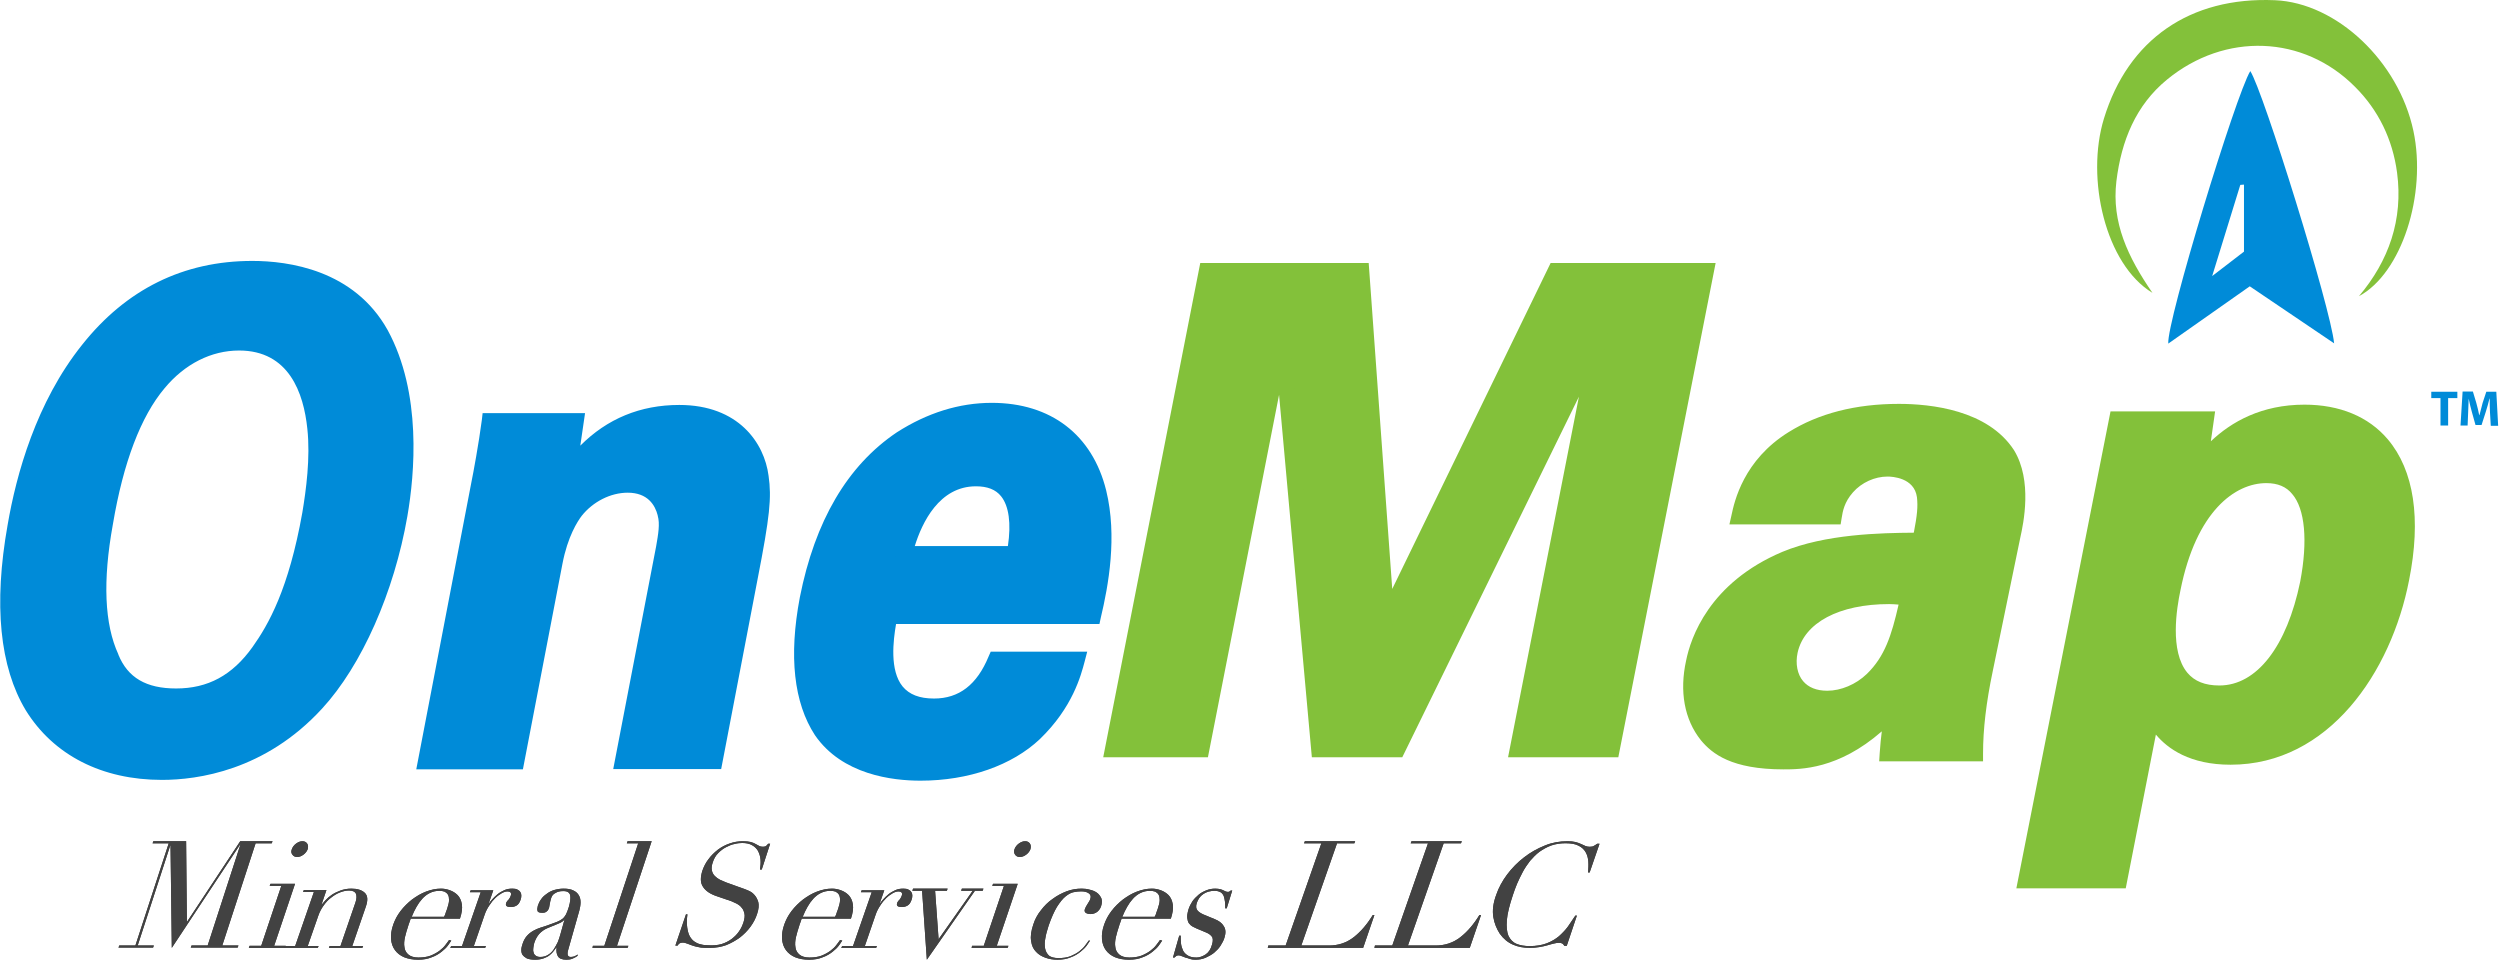 <?xml version="1.0" encoding="UTF-8"?>
<svg width="211px" height="81px" viewBox="0 0 211 81" version="1.1" xmlns="http://www.w3.org/2000/svg" xmlns:xlink="http://www.w3.org/1999/xlink">
    <!-- Generator: Sketch 51.3 (57544) - http://www.bohemiancoding.com/sketch -->
    <title>contact-logo</title>
    <desc>Created with Sketch.</desc>
    <defs></defs>
    <g id="Page-1" stroke="none" stroke-width="1" fill="none" fill-rule="evenodd">
        <g id="Login" transform="translate(-418, -112)" fill-rule="nonzero">
            <g id="contact-logo" transform="translate(418, 112)">
                <polygon id="Shape" fill="#424242" points="10.065 79.8 11.428 79.8 14.24 71.177 12.877 71.177 12.942 71 15.71 71 15.775 77.783 15.797 77.783 20.275 71 23 71 22.935 71.177 21.572 71.177 18.76 79.8 20.123 79.8 20.058 79.978 16.1 79.978 16.165 79.8 17.527 79.8 20.296 71.266 20.275 71.266 14.499 80 14.391 71.355 14.369 71.355 11.622 79.8 12.985 79.8 12.92 79.978 10 79.978"></polygon>
                <polygon id="Shape" fill="#424242" points="10.065 79.8 11.428 79.8 14.24 71.177 12.877 71.177 12.942 71 15.71 71 15.775 77.783 15.797 77.783 20.275 71 23 71 22.935 71.177 21.572 71.177 18.76 79.8 20.123 79.8 20.058 79.978 16.1 79.978 16.165 79.8 17.527 79.8 20.296 71.266 20.275 71.266 14.499 80 14.391 71.355 14.369 71.355 11.622 79.8 12.985 79.8 12.92 79.978 10 79.978"></polygon>
                <path d="M21.067,79.823 L22.048,79.823 L23.742,74.768 L22.761,74.768 L22.828,74.591 L24.901,74.591 L23.14,79.823 L24.121,79.823 L24.054,80 L21,80 L21.067,79.823 Z M24.633,71.665 C24.7,71.488 24.812,71.333 24.99,71.2 C25.168,71.067 25.347,71 25.525,71 C25.703,71 25.837,71.067 25.926,71.2 C26.015,71.333 26.015,71.488 25.971,71.665 C25.904,71.842 25.792,71.998 25.614,72.131 C25.436,72.264 25.257,72.33 25.079,72.33 C24.901,72.33 24.767,72.264 24.678,72.131 C24.566,71.998 24.566,71.842 24.633,71.665 Z" id="Shape" fill="#424242"></path>
                <path d="M21.067,79.823 L22.048,79.823 L23.742,74.768 L22.761,74.768 L22.828,74.591 L24.901,74.591 L23.14,79.823 L24.121,79.823 L24.054,80 L21,80 L21.067,79.823 Z M24.633,71.665 C24.7,71.488 24.812,71.333 24.99,71.2 C25.168,71.067 25.347,71 25.525,71 C25.703,71 25.837,71.067 25.926,71.2 C26.015,71.333 26.015,71.488 25.971,71.665 C25.904,71.842 25.792,71.998 25.614,72.131 C25.436,72.264 25.257,72.33 25.079,72.33 C24.901,72.33 24.767,72.264 24.678,72.131 C24.566,71.998 24.566,71.842 24.633,71.665 Z" id="Shape" fill="#424242"></path>
                <path d="M24,79.84 L24.914,79.84 L26.493,75.28 L25.579,75.28 L25.641,75.12 L27.552,75.12 L27.137,76.34 L27.157,76.34 C27.24,76.24 27.344,76.12 27.49,75.96 C27.635,75.8 27.801,75.66 28.009,75.52 C28.217,75.38 28.466,75.26 28.736,75.16 C29.006,75.06 29.318,75 29.65,75 C30.169,75 30.543,75.12 30.793,75.36 C31.042,75.6 31.063,75.98 30.876,76.52 L29.733,79.84 L30.647,79.84 L30.585,80 L27.76,80 L27.822,79.84 L28.736,79.84 L30.003,76.16 C30.107,75.86 30.107,75.62 30.045,75.44 C29.962,75.26 29.775,75.16 29.463,75.16 C29.214,75.16 28.944,75.22 28.695,75.32 C28.425,75.42 28.175,75.58 27.947,75.76 C27.697,75.94 27.49,76.18 27.303,76.44 C27.116,76.7 26.97,76.98 26.867,77.28 L25.973,79.84 L26.887,79.84 L26.825,80 L24,80 L24,79.84 Z" id="Shape" fill="#424242"></path>
                <path d="M24,79.84 L24.914,79.84 L26.493,75.28 L25.579,75.28 L25.641,75.12 L27.552,75.12 L27.137,76.34 L27.157,76.34 C27.24,76.24 27.344,76.12 27.49,75.96 C27.635,75.8 27.801,75.66 28.009,75.52 C28.217,75.38 28.466,75.26 28.736,75.16 C29.006,75.06 29.318,75 29.65,75 C30.169,75 30.543,75.12 30.793,75.36 C31.042,75.6 31.063,75.98 30.876,76.52 L29.733,79.84 L30.647,79.84 L30.585,80 L27.76,80 L27.822,79.84 L28.736,79.84 L30.003,76.16 C30.107,75.86 30.107,75.62 30.045,75.44 C29.962,75.26 29.775,75.16 29.463,75.16 C29.214,75.16 28.944,75.22 28.695,75.32 C28.425,75.42 28.175,75.58 27.947,75.76 C27.697,75.94 27.49,76.18 27.303,76.44 C27.116,76.7 26.97,76.98 26.867,77.28 L25.973,79.84 L26.887,79.84 L26.825,80 L24,80 L24,79.84 Z" id="Shape" fill="#424242"></path>
                <path d="M34.653,77.562 C34.629,77.654 34.582,77.746 34.559,77.838 C34.512,77.931 34.488,78.046 34.441,78.185 C34.347,78.462 34.253,78.785 34.182,79.085 C34.112,79.408 34.088,79.685 34.135,79.938 C34.159,80.192 34.276,80.4 34.465,80.562 C34.653,80.723 34.935,80.815 35.312,80.815 C35.688,80.815 36.041,80.769 36.347,80.654 C36.63,80.538 36.888,80.4 37.1,80.238 C37.312,80.077 37.477,79.915 37.594,79.754 C37.712,79.592 37.83,79.454 37.9,79.338 L38.089,79.385 C38.018,79.477 37.924,79.615 37.806,79.8 C37.665,79.985 37.477,80.169 37.265,80.331 C37.03,80.515 36.771,80.677 36.441,80.792 C36.112,80.931 35.735,81 35.288,81 C34.841,81 34.465,80.931 34.112,80.792 C33.782,80.654 33.523,80.446 33.335,80.192 C33.147,79.938 33.029,79.615 33.006,79.246 C32.982,78.877 33.029,78.485 33.194,78.023 C33.335,77.631 33.523,77.262 33.806,76.892 C34.088,76.523 34.418,76.2 34.771,75.923 C35.147,75.646 35.524,75.415 35.947,75.254 C36.371,75.092 36.794,75 37.218,75 C37.477,75 37.712,75.046 37.971,75.138 C38.23,75.231 38.441,75.369 38.63,75.554 C38.818,75.762 38.936,76.015 38.983,76.338 C39.03,76.662 38.983,77.054 38.818,77.538 L34.653,77.538 L34.653,77.562 Z M37.477,77.377 C37.547,77.262 37.594,77.146 37.618,77.031 C37.665,76.915 37.688,76.823 37.736,76.708 C37.83,76.408 37.9,76.177 37.9,75.969 C37.9,75.785 37.877,75.623 37.806,75.508 C37.736,75.392 37.641,75.323 37.524,75.254 C37.383,75.208 37.241,75.185 37.077,75.185 C36.771,75.185 36.512,75.254 36.277,75.369 C36.041,75.485 35.829,75.646 35.641,75.854 C35.453,76.062 35.288,76.292 35.147,76.546 C35.006,76.8 34.865,77.077 34.747,77.377 L37.477,77.377 Z" id="Shape" fill="#424242"></path>
                <path d="M34.653,77.562 C34.629,77.654 34.582,77.746 34.559,77.838 C34.512,77.931 34.488,78.046 34.441,78.185 C34.347,78.462 34.253,78.785 34.182,79.085 C34.112,79.408 34.088,79.685 34.135,79.938 C34.159,80.192 34.276,80.4 34.465,80.562 C34.653,80.723 34.935,80.815 35.312,80.815 C35.688,80.815 36.041,80.769 36.347,80.654 C36.63,80.538 36.888,80.4 37.1,80.238 C37.312,80.077 37.477,79.915 37.594,79.754 C37.712,79.592 37.83,79.454 37.9,79.338 L38.089,79.385 C38.018,79.477 37.924,79.615 37.806,79.8 C37.665,79.985 37.477,80.169 37.265,80.331 C37.03,80.515 36.771,80.677 36.441,80.792 C36.112,80.931 35.735,81 35.288,81 C34.841,81 34.465,80.931 34.112,80.792 C33.782,80.654 33.523,80.446 33.335,80.192 C33.147,79.938 33.029,79.615 33.006,79.246 C32.982,78.877 33.029,78.485 33.194,78.023 C33.335,77.631 33.523,77.262 33.806,76.892 C34.088,76.523 34.418,76.2 34.771,75.923 C35.147,75.646 35.524,75.415 35.947,75.254 C36.371,75.092 36.794,75 37.218,75 C37.477,75 37.712,75.046 37.971,75.138 C38.23,75.231 38.441,75.369 38.63,75.554 C38.818,75.762 38.936,76.015 38.983,76.338 C39.03,76.662 38.983,77.054 38.818,77.538 L34.653,77.538 L34.653,77.562 Z M37.477,77.377 C37.547,77.262 37.594,77.146 37.618,77.031 C37.665,76.915 37.688,76.823 37.736,76.708 C37.83,76.408 37.9,76.177 37.9,75.969 C37.9,75.785 37.877,75.623 37.806,75.508 C37.736,75.392 37.641,75.323 37.524,75.254 C37.383,75.208 37.241,75.185 37.077,75.185 C36.771,75.185 36.512,75.254 36.277,75.369 C36.041,75.485 35.829,75.646 35.641,75.854 C35.453,76.062 35.288,76.292 35.147,76.546 C35.006,76.8 34.865,77.077 34.747,77.377 L37.477,77.377 Z" id="Shape" fill="#424242"></path>
                <path d="M38.083,79.841 L38.997,79.841 L40.574,75.299 L39.661,75.299 L39.723,75.139 L41.633,75.139 L41.239,76.275 L41.26,76.275 C41.322,76.155 41.426,76.036 41.55,75.896 C41.675,75.757 41.82,75.618 41.986,75.478 C42.152,75.339 42.339,75.239 42.547,75.139 C42.754,75.04 42.983,75 43.232,75 C43.419,75 43.564,75.02 43.668,75.08 C43.772,75.139 43.875,75.199 43.917,75.299 C43.979,75.378 44,75.478 44,75.598 C44,75.717 43.979,75.817 43.938,75.936 C43.855,76.195 43.73,76.355 43.585,76.434 C43.439,76.514 43.294,76.554 43.128,76.554 C42.775,76.554 42.651,76.454 42.713,76.235 C42.734,76.175 42.754,76.116 42.796,76.076 C42.817,76.036 42.858,75.996 42.9,75.956 C42.941,75.916 42.962,75.876 43.003,75.817 C43.045,75.757 43.066,75.697 43.107,75.598 C43.19,75.359 43.087,75.239 42.817,75.239 C42.692,75.239 42.547,75.279 42.36,75.378 C42.194,75.478 42.007,75.598 41.82,75.777 C41.633,75.956 41.467,76.155 41.301,76.414 C41.135,76.653 40.99,76.932 40.886,77.251 L39.993,79.841 L41.01,79.841 L40.948,80 L38,80 L38.083,79.841 Z" id="Shape" fill="#424242"></path>
                <path d="M38.083,79.841 L38.997,79.841 L40.574,75.299 L39.661,75.299 L39.723,75.139 L41.633,75.139 L41.239,76.275 L41.26,76.275 C41.322,76.155 41.426,76.036 41.55,75.896 C41.675,75.757 41.82,75.618 41.986,75.478 C42.152,75.339 42.339,75.239 42.547,75.139 C42.754,75.04 42.983,75 43.232,75 C43.419,75 43.564,75.02 43.668,75.08 C43.772,75.139 43.875,75.199 43.917,75.299 C43.979,75.378 44,75.478 44,75.598 C44,75.717 43.979,75.817 43.938,75.936 C43.855,76.195 43.73,76.355 43.585,76.434 C43.439,76.514 43.294,76.554 43.128,76.554 C42.775,76.554 42.651,76.454 42.713,76.235 C42.734,76.175 42.754,76.116 42.796,76.076 C42.817,76.036 42.858,75.996 42.9,75.956 C42.941,75.916 42.962,75.876 43.003,75.817 C43.045,75.757 43.066,75.697 43.107,75.598 C43.19,75.359 43.087,75.239 42.817,75.239 C42.692,75.239 42.547,75.279 42.36,75.378 C42.194,75.478 42.007,75.598 41.82,75.777 C41.633,75.956 41.467,76.155 41.301,76.414 C41.135,76.653 40.99,76.932 40.886,77.251 L39.993,79.841 L41.01,79.841 L40.948,80 L38,80 L38.083,79.841 Z" id="Shape" fill="#424242"></path>
                <path d="M48.742,80.676 C48.623,80.768 48.484,80.838 48.325,80.907 C48.167,80.977 47.988,81 47.81,81 C47.452,81 47.214,80.907 47.095,80.722 C46.976,80.537 46.937,80.282 46.976,79.958 L46.956,79.958 C46.897,80.027 46.837,80.143 46.738,80.259 C46.659,80.375 46.54,80.49 46.401,80.606 C46.262,80.722 46.083,80.815 45.885,80.884 C45.687,80.954 45.448,81 45.171,81 C44.853,81 44.615,80.954 44.456,80.884 C44.298,80.792 44.179,80.699 44.099,80.583 C44.02,80.467 44,80.328 44,80.166 C44,80.004 44.04,79.865 44.079,79.749 C44.159,79.448 44.298,79.193 44.456,79.008 C44.615,78.822 44.794,78.683 44.992,78.568 C45.19,78.452 45.409,78.359 45.627,78.29 C45.845,78.22 46.083,78.151 46.321,78.058 C46.599,77.965 46.817,77.873 47.016,77.803 C47.194,77.734 47.353,77.641 47.472,77.548 C47.591,77.456 47.69,77.317 47.77,77.178 C47.849,77.015 47.929,76.807 48.008,76.552 C48.067,76.344 48.107,76.158 48.127,75.996 C48.147,75.834 48.147,75.695 48.127,75.579 C48.107,75.463 48.048,75.371 47.948,75.301 C47.849,75.232 47.71,75.208 47.532,75.208 C47.274,75.208 47.056,75.255 46.877,75.371 C46.679,75.463 46.56,75.625 46.5,75.857 C46.46,75.996 46.421,76.158 46.401,76.297 C46.381,76.436 46.361,76.552 46.341,76.622 C46.302,76.737 46.242,76.853 46.143,76.923 C46.044,77.015 45.925,77.039 45.786,77.039 C45.528,77.039 45.389,76.992 45.369,76.876 C45.329,76.761 45.349,76.645 45.389,76.459 C45.448,76.274 45.528,76.089 45.667,75.903 C45.786,75.718 45.944,75.579 46.143,75.44 C46.321,75.301 46.54,75.185 46.778,75.116 C47.016,75.046 47.294,75 47.571,75 C47.909,75 48.187,75.046 48.405,75.162 C48.603,75.255 48.762,75.394 48.861,75.579 C48.96,75.741 49,75.95 49,76.158 C49,76.367 48.96,76.598 48.901,76.83 L47.968,80.12 C47.889,80.375 47.889,80.537 47.929,80.629 C47.968,80.722 48.048,80.768 48.187,80.768 C48.266,80.768 48.365,80.745 48.464,80.722 C48.563,80.676 48.663,80.629 48.762,80.56 L48.742,80.676 Z M47.651,77.595 L47.631,77.595 C47.591,77.71 47.433,77.826 47.155,77.942 L46.202,78.336 C45.925,78.452 45.706,78.614 45.508,78.822 C45.329,79.031 45.19,79.286 45.091,79.587 C45.052,79.726 45.032,79.865 45.012,80.004 C44.992,80.143 44.992,80.259 45.032,80.375 C45.052,80.49 45.111,80.583 45.21,80.653 C45.29,80.722 45.429,80.768 45.607,80.768 C45.865,80.768 46.083,80.699 46.262,80.583 C46.46,80.467 46.619,80.305 46.738,80.12 C46.857,79.934 46.976,79.726 47.075,79.517 C47.155,79.309 47.234,79.1 47.274,78.938 L47.651,77.595 Z" id="Shape" fill="#424242"></path>
                <path d="M48.742,80.676 C48.623,80.768 48.484,80.838 48.325,80.907 C48.167,80.977 47.988,81 47.81,81 C47.452,81 47.214,80.907 47.095,80.722 C46.976,80.537 46.937,80.282 46.976,79.958 L46.956,79.958 C46.897,80.027 46.837,80.143 46.738,80.259 C46.659,80.375 46.54,80.49 46.401,80.606 C46.262,80.722 46.083,80.815 45.885,80.884 C45.687,80.954 45.448,81 45.171,81 C44.853,81 44.615,80.954 44.456,80.884 C44.298,80.792 44.179,80.699 44.099,80.583 C44.02,80.467 44,80.328 44,80.166 C44,80.004 44.04,79.865 44.079,79.749 C44.159,79.448 44.298,79.193 44.456,79.008 C44.615,78.822 44.794,78.683 44.992,78.568 C45.19,78.452 45.409,78.359 45.627,78.29 C45.845,78.22 46.083,78.151 46.321,78.058 C46.599,77.965 46.817,77.873 47.016,77.803 C47.194,77.734 47.353,77.641 47.472,77.548 C47.591,77.456 47.69,77.317 47.77,77.178 C47.849,77.015 47.929,76.807 48.008,76.552 C48.067,76.344 48.107,76.158 48.127,75.996 C48.147,75.834 48.147,75.695 48.127,75.579 C48.107,75.463 48.048,75.371 47.948,75.301 C47.849,75.232 47.71,75.208 47.532,75.208 C47.274,75.208 47.056,75.255 46.877,75.371 C46.679,75.463 46.56,75.625 46.5,75.857 C46.46,75.996 46.421,76.158 46.401,76.297 C46.381,76.436 46.361,76.552 46.341,76.622 C46.302,76.737 46.242,76.853 46.143,76.923 C46.044,77.015 45.925,77.039 45.786,77.039 C45.528,77.039 45.389,76.992 45.369,76.876 C45.329,76.761 45.349,76.645 45.389,76.459 C45.448,76.274 45.528,76.089 45.667,75.903 C45.786,75.718 45.944,75.579 46.143,75.44 C46.321,75.301 46.54,75.185 46.778,75.116 C47.016,75.046 47.294,75 47.571,75 C47.909,75 48.187,75.046 48.405,75.162 C48.603,75.255 48.762,75.394 48.861,75.579 C48.96,75.741 49,75.95 49,76.158 C49,76.367 48.96,76.598 48.901,76.83 L47.968,80.12 C47.889,80.375 47.889,80.537 47.929,80.629 C47.968,80.722 48.048,80.768 48.187,80.768 C48.266,80.768 48.365,80.745 48.464,80.722 C48.563,80.676 48.663,80.629 48.762,80.56 L48.742,80.676 Z M47.651,77.595 L47.631,77.595 C47.591,77.71 47.433,77.826 47.155,77.942 L46.202,78.336 C45.925,78.452 45.706,78.614 45.508,78.822 C45.329,79.031 45.19,79.286 45.091,79.587 C45.052,79.726 45.032,79.865 45.012,80.004 C44.992,80.143 44.992,80.259 45.032,80.375 C45.052,80.49 45.111,80.583 45.21,80.653 C45.29,80.722 45.429,80.768 45.607,80.768 C45.865,80.768 46.083,80.699 46.262,80.583 C46.46,80.467 46.619,80.305 46.738,80.12 C46.857,79.934 46.976,79.726 47.075,79.517 C47.155,79.309 47.234,79.1 47.274,78.938 L47.651,77.595 Z" id="Shape" fill="#424242"></path>
                <polygon id="Shape" fill="#424242" points="50.044 79.824 51.004 79.824 53.865 71.176 52.904 71.176 52.969 71 55 71 52.074 79.824 53.035 79.824 52.969 80 50 80"></polygon>
                <polygon id="Shape" fill="#424242" points="50.044 79.824 51.004 79.824 53.865 71.176 52.904 71.176 52.969 71 55 71 52.074 79.824 53.035 79.824 52.969 80 50 80"></polygon>
                <path d="M57.896,77.169 L58.021,77.169 C57.958,77.592 57.958,77.972 58,78.268 C58.042,78.563 58.104,78.817 58.208,79.007 C58.312,79.197 58.438,79.345 58.583,79.451 C58.729,79.556 58.896,79.641 59.062,79.683 C59.229,79.725 59.396,79.768 59.562,79.768 C59.729,79.768 59.896,79.789 60.042,79.789 C60.458,79.789 60.833,79.725 61.125,79.599 C61.438,79.472 61.708,79.303 61.917,79.113 C62.146,78.923 62.312,78.711 62.458,78.479 C62.604,78.246 62.688,78.035 62.75,77.845 C62.833,77.57 62.875,77.317 62.833,77.127 C62.792,76.937 62.729,76.746 62.604,76.62 C62.5,76.472 62.354,76.366 62.208,76.282 C62.042,76.197 61.896,76.134 61.75,76.07 L60.521,75.648 C59.938,75.458 59.542,75.183 59.333,74.845 C59.104,74.507 59.104,74.085 59.271,73.514 C59.396,73.155 59.562,72.817 59.792,72.521 C60.021,72.204 60.292,71.951 60.583,71.718 C60.896,71.486 61.208,71.317 61.583,71.19 C61.938,71.063 62.312,71 62.688,71 C62.958,71 63.188,71.021 63.354,71.063 C63.521,71.106 63.667,71.169 63.771,71.232 C63.875,71.296 63.979,71.338 64.083,71.401 C64.167,71.444 64.271,71.465 64.396,71.465 C64.5,71.465 64.562,71.444 64.625,71.423 C64.667,71.401 64.75,71.317 64.833,71.211 L65,71.211 L64.292,73.387 L64.146,73.387 C64.188,73.092 64.208,72.817 64.188,72.542 C64.167,72.268 64.083,72.035 63.979,71.824 C63.854,71.613 63.708,71.465 63.479,71.338 C63.271,71.211 62.979,71.148 62.646,71.148 C62.458,71.148 62.229,71.169 62,71.232 C61.75,71.275 61.521,71.38 61.271,71.507 C61.021,71.634 60.812,71.803 60.604,72.014 C60.396,72.225 60.25,72.479 60.146,72.817 C60.062,73.07 60.042,73.282 60.083,73.472 C60.125,73.662 60.208,73.81 60.333,73.937 C60.458,74.063 60.604,74.169 60.771,74.254 C60.938,74.338 61.125,74.401 61.312,74.486 L62.604,74.951 C62.729,74.993 62.917,75.056 63.104,75.141 C63.312,75.225 63.5,75.331 63.646,75.5 C63.812,75.669 63.917,75.88 64,76.134 C64.062,76.387 64.042,76.725 63.896,77.148 C63.771,77.528 63.583,77.887 63.333,78.225 C63.083,78.563 62.792,78.859 62.438,79.134 C62.083,79.387 61.708,79.599 61.292,79.768 C60.875,79.915 60.417,80 59.958,80 C59.792,80 59.646,80 59.521,80 C59.396,80 59.271,79.979 59.167,79.979 C59.062,79.958 58.958,79.937 58.854,79.915 C58.75,79.894 58.646,79.873 58.521,79.831 C58.375,79.789 58.229,79.725 58.062,79.662 C57.896,79.599 57.75,79.556 57.625,79.556 C57.5,79.556 57.417,79.577 57.354,79.62 C57.292,79.662 57.229,79.725 57.188,79.81 L57,79.81 L57.896,77.169 Z" id="Shape" fill="#424242"></path>
                <path d="M57.896,77.169 L58.021,77.169 C57.958,77.592 57.958,77.972 58,78.268 C58.042,78.563 58.104,78.817 58.208,79.007 C58.312,79.197 58.438,79.345 58.583,79.451 C58.729,79.556 58.896,79.641 59.062,79.683 C59.229,79.725 59.396,79.768 59.562,79.768 C59.729,79.768 59.896,79.789 60.042,79.789 C60.458,79.789 60.833,79.725 61.125,79.599 C61.438,79.472 61.708,79.303 61.917,79.113 C62.146,78.923 62.312,78.711 62.458,78.479 C62.604,78.246 62.688,78.035 62.75,77.845 C62.833,77.57 62.875,77.317 62.833,77.127 C62.792,76.937 62.729,76.746 62.604,76.62 C62.5,76.472 62.354,76.366 62.208,76.282 C62.042,76.197 61.896,76.134 61.75,76.07 L60.521,75.648 C59.938,75.458 59.542,75.183 59.333,74.845 C59.104,74.507 59.104,74.085 59.271,73.514 C59.396,73.155 59.562,72.817 59.792,72.521 C60.021,72.204 60.292,71.951 60.583,71.718 C60.896,71.486 61.208,71.317 61.583,71.19 C61.938,71.063 62.312,71 62.688,71 C62.958,71 63.188,71.021 63.354,71.063 C63.521,71.106 63.667,71.169 63.771,71.232 C63.875,71.296 63.979,71.338 64.083,71.401 C64.167,71.444 64.271,71.465 64.396,71.465 C64.5,71.465 64.562,71.444 64.625,71.423 C64.667,71.401 64.75,71.317 64.833,71.211 L65,71.211 L64.292,73.387 L64.146,73.387 C64.188,73.092 64.208,72.817 64.188,72.542 C64.167,72.268 64.083,72.035 63.979,71.824 C63.854,71.613 63.708,71.465 63.479,71.338 C63.271,71.211 62.979,71.148 62.646,71.148 C62.458,71.148 62.229,71.169 62,71.232 C61.75,71.275 61.521,71.38 61.271,71.507 C61.021,71.634 60.812,71.803 60.604,72.014 C60.396,72.225 60.25,72.479 60.146,72.817 C60.062,73.07 60.042,73.282 60.083,73.472 C60.125,73.662 60.208,73.81 60.333,73.937 C60.458,74.063 60.604,74.169 60.771,74.254 C60.938,74.338 61.125,74.401 61.312,74.486 L62.604,74.951 C62.729,74.993 62.917,75.056 63.104,75.141 C63.312,75.225 63.5,75.331 63.646,75.5 C63.812,75.669 63.917,75.88 64,76.134 C64.062,76.387 64.042,76.725 63.896,77.148 C63.771,77.528 63.583,77.887 63.333,78.225 C63.083,78.563 62.792,78.859 62.438,79.134 C62.083,79.387 61.708,79.599 61.292,79.768 C60.875,79.915 60.417,80 59.958,80 C59.792,80 59.646,80 59.521,80 C59.396,80 59.271,79.979 59.167,79.979 C59.062,79.958 58.958,79.937 58.854,79.915 C58.75,79.894 58.646,79.873 58.521,79.831 C58.375,79.789 58.229,79.725 58.062,79.662 C57.896,79.599 57.75,79.556 57.625,79.556 C57.5,79.556 57.417,79.577 57.354,79.62 C57.292,79.662 57.229,79.725 57.188,79.81 L57,79.81 L57.896,77.169 Z" id="Shape" fill="#424242"></path>
                <path d="M67.653,77.562 C67.629,77.654 67.582,77.746 67.559,77.838 C67.512,77.931 67.488,78.046 67.441,78.185 C67.347,78.462 67.253,78.785 67.182,79.085 C67.112,79.408 67.088,79.685 67.135,79.938 C67.159,80.192 67.276,80.4 67.465,80.562 C67.653,80.723 67.935,80.815 68.312,80.815 C68.712,80.815 69.041,80.769 69.347,80.654 C69.63,80.538 69.888,80.4 70.1,80.238 C70.312,80.077 70.477,79.915 70.594,79.754 C70.712,79.592 70.83,79.454 70.9,79.338 L71.089,79.385 C71.018,79.477 70.924,79.615 70.806,79.8 C70.665,79.985 70.477,80.169 70.265,80.331 C70.03,80.515 69.771,80.677 69.441,80.792 C69.112,80.931 68.735,81 68.288,81 C67.841,81 67.465,80.931 67.112,80.792 C66.782,80.654 66.523,80.446 66.335,80.192 C66.147,79.938 66.029,79.615 66.006,79.246 C65.982,78.877 66.029,78.485 66.194,78.023 C66.335,77.631 66.523,77.262 66.806,76.892 C67.088,76.523 67.418,76.2 67.771,75.923 C68.147,75.646 68.524,75.415 68.947,75.254 C69.371,75.092 69.794,75 70.218,75 C70.477,75 70.712,75.046 70.971,75.138 C71.23,75.231 71.441,75.369 71.63,75.554 C71.818,75.762 71.936,76.015 71.983,76.338 C72.03,76.662 71.983,77.054 71.818,77.538 L67.653,77.538 L67.653,77.562 Z M70.477,77.377 C70.547,77.262 70.594,77.146 70.618,77.031 C70.665,76.915 70.688,76.823 70.736,76.708 C70.83,76.408 70.9,76.177 70.9,75.969 C70.9,75.785 70.877,75.623 70.806,75.508 C70.736,75.392 70.641,75.323 70.524,75.254 C70.383,75.208 70.241,75.185 70.077,75.185 C69.771,75.185 69.512,75.254 69.277,75.369 C69.041,75.485 68.829,75.646 68.641,75.854 C68.453,76.062 68.288,76.292 68.147,76.546 C68.006,76.8 67.865,77.077 67.747,77.377 L70.477,77.377 Z" id="Shape" fill="#424242"></path>
                <path d="M67.653,77.562 C67.629,77.654 67.582,77.746 67.559,77.838 C67.512,77.931 67.488,78.046 67.441,78.185 C67.347,78.462 67.253,78.785 67.182,79.085 C67.112,79.408 67.088,79.685 67.135,79.938 C67.159,80.192 67.276,80.4 67.465,80.562 C67.653,80.723 67.935,80.815 68.312,80.815 C68.712,80.815 69.041,80.769 69.347,80.654 C69.63,80.538 69.888,80.4 70.1,80.238 C70.312,80.077 70.477,79.915 70.594,79.754 C70.712,79.592 70.83,79.454 70.9,79.338 L71.089,79.385 C71.018,79.477 70.924,79.615 70.806,79.8 C70.665,79.985 70.477,80.169 70.265,80.331 C70.03,80.515 69.771,80.677 69.441,80.792 C69.112,80.931 68.735,81 68.288,81 C67.841,81 67.465,80.931 67.112,80.792 C66.782,80.654 66.523,80.446 66.335,80.192 C66.147,79.938 66.029,79.615 66.006,79.246 C65.982,78.877 66.029,78.485 66.194,78.023 C66.335,77.631 66.523,77.262 66.806,76.892 C67.088,76.523 67.418,76.2 67.771,75.923 C68.147,75.646 68.524,75.415 68.947,75.254 C69.371,75.092 69.794,75 70.218,75 C70.477,75 70.712,75.046 70.971,75.138 C71.23,75.231 71.441,75.369 71.63,75.554 C71.818,75.762 71.936,76.015 71.983,76.338 C72.03,76.662 71.983,77.054 71.818,77.538 L67.653,77.538 L67.653,77.562 Z M70.477,77.377 C70.547,77.262 70.594,77.146 70.618,77.031 C70.665,76.915 70.688,76.823 70.736,76.708 C70.83,76.408 70.9,76.177 70.9,75.969 C70.9,75.785 70.877,75.623 70.806,75.508 C70.736,75.392 70.641,75.323 70.524,75.254 C70.383,75.208 70.241,75.185 70.077,75.185 C69.771,75.185 69.512,75.254 69.277,75.369 C69.041,75.485 68.829,75.646 68.641,75.854 C68.453,76.062 68.288,76.292 68.147,76.546 C68.006,76.8 67.865,77.077 67.747,77.377 L70.477,77.377 Z" id="Shape" fill="#424242"></path>
                <path d="M71.083,79.841 L71.997,79.841 L73.574,75.299 L72.661,75.299 L72.723,75.139 L74.633,75.139 L74.239,76.275 L74.26,76.275 C74.322,76.155 74.426,76.036 74.55,75.896 C74.675,75.757 74.82,75.618 74.986,75.478 C75.152,75.339 75.339,75.239 75.547,75.139 C75.754,75.04 75.983,75 76.232,75 C76.419,75 76.564,75.02 76.668,75.08 C76.772,75.139 76.875,75.199 76.917,75.299 C76.979,75.378 77,75.478 77,75.598 C77,75.717 76.979,75.817 76.938,75.936 C76.855,76.195 76.73,76.355 76.585,76.434 C76.439,76.514 76.294,76.554 76.128,76.554 C75.775,76.554 75.651,76.454 75.713,76.235 C75.734,76.175 75.754,76.116 75.796,76.076 C75.817,76.036 75.858,75.996 75.9,75.956 C75.941,75.916 75.962,75.876 76.003,75.817 C76.045,75.757 76.066,75.697 76.107,75.598 C76.19,75.359 76.087,75.239 75.817,75.239 C75.692,75.239 75.547,75.279 75.36,75.378 C75.194,75.478 75.007,75.598 74.82,75.777 C74.633,75.956 74.467,76.155 74.301,76.414 C74.135,76.653 73.99,76.932 73.886,77.251 L72.993,79.841 L74.01,79.841 L73.948,80 L71,80 L71.083,79.841 Z" id="Shape" fill="#424242"></path>
                <path d="M71.083,79.841 L71.997,79.841 L73.574,75.299 L72.661,75.299 L72.723,75.139 L74.633,75.139 L74.239,76.275 L74.26,76.275 C74.322,76.155 74.426,76.036 74.55,75.896 C74.675,75.757 74.82,75.618 74.986,75.478 C75.152,75.339 75.339,75.239 75.547,75.139 C75.754,75.04 75.983,75 76.232,75 C76.419,75 76.564,75.02 76.668,75.08 C76.772,75.139 76.875,75.199 76.917,75.299 C76.979,75.378 77,75.478 77,75.598 C77,75.717 76.979,75.817 76.938,75.936 C76.855,76.195 76.73,76.355 76.585,76.434 C76.439,76.514 76.294,76.554 76.128,76.554 C75.775,76.554 75.651,76.454 75.713,76.235 C75.734,76.175 75.754,76.116 75.796,76.076 C75.817,76.036 75.858,75.996 75.9,75.956 C75.941,75.916 75.962,75.876 76.003,75.817 C76.045,75.757 76.066,75.697 76.107,75.598 C76.19,75.359 76.087,75.239 75.817,75.239 C75.692,75.239 75.547,75.279 75.36,75.378 C75.194,75.478 75.007,75.598 74.82,75.777 C74.633,75.956 74.467,76.155 74.301,76.414 C74.135,76.653 73.99,76.932 73.886,77.251 L72.993,79.841 L74.01,79.841 L73.948,80 L71,80 L71.083,79.841 Z" id="Shape" fill="#424242"></path>
                <polygon id="Shape" fill="#424242" points="77.063 75 79.979 75 79.915 75.183 78.923 75.183 79.218 79.266 82.092 75.183 81.12 75.183 81.183 75 83 75 82.937 75.183 82.282 75.183 78.225 81 77.824 75.183 77 75.183"></polygon>
                <polygon id="Shape" fill="#424242" points="77.063 75 79.979 75 79.915 75.183 78.923 75.183 79.218 79.266 82.092 75.183 81.12 75.183 81.183 75 83 75 82.937 75.183 82.282 75.183 78.225 81 77.824 75.183 77 75.183"></polygon>
                <path d="M82.045,79.823 L83.03,79.823 L84.732,74.768 L83.746,74.768 L83.814,74.591 L85.896,74.591 L84.127,79.823 L85.112,79.823 L85.045,80 L82,80 L82.045,79.823 Z M85.627,71.665 C85.694,71.488 85.806,71.333 85.985,71.2 C86.165,71.067 86.344,71 86.523,71 C86.702,71 86.836,71.067 86.926,71.2 C87.015,71.333 87.015,71.488 86.971,71.665 C86.903,71.842 86.791,71.998 86.612,72.131 C86.433,72.264 86.254,72.33 86.075,72.33 C85.896,72.33 85.762,72.264 85.672,72.131 C85.582,71.998 85.56,71.842 85.627,71.665 Z" id="Shape" fill="#424242"></path>
                <path d="M82.045,79.823 L83.03,79.823 L84.732,74.768 L83.746,74.768 L83.814,74.591 L85.896,74.591 L84.127,79.823 L85.112,79.823 L85.045,80 L82,80 L82.045,79.823 Z M85.627,71.665 C85.694,71.488 85.806,71.333 85.985,71.2 C86.165,71.067 86.344,71 86.523,71 C86.702,71 86.836,71.067 86.926,71.2 C87.015,71.333 87.015,71.488 86.971,71.665 C86.903,71.842 86.791,71.998 86.612,72.131 C86.433,72.264 86.254,72.33 86.075,72.33 C85.896,72.33 85.762,72.264 85.672,72.131 C85.582,71.998 85.56,71.842 85.627,71.665 Z" id="Shape" fill="#424242"></path>
                <path d="M92.002,79.385 C91.932,79.477 91.84,79.615 91.724,79.8 C91.585,79.985 91.4,80.169 91.192,80.331 C90.96,80.515 90.706,80.677 90.382,80.792 C90.058,80.931 89.688,81 89.248,81 C88.924,81 88.577,80.954 88.253,80.838 C87.929,80.723 87.651,80.562 87.443,80.331 C87.212,80.1 87.073,79.8 87.026,79.408 C86.957,79.038 87.026,78.577 87.212,78.023 C87.35,77.585 87.559,77.192 87.859,76.823 C88.137,76.454 88.461,76.131 88.831,75.877 C89.202,75.6 89.595,75.392 90.012,75.231 C90.428,75.069 90.868,75 91.284,75 C91.516,75 91.747,75.023 91.979,75.092 C92.21,75.138 92.418,75.231 92.58,75.346 C92.742,75.462 92.858,75.623 92.951,75.808 C93.02,75.992 93.02,76.223 92.927,76.5 C92.858,76.685 92.765,76.823 92.603,76.962 C92.441,77.077 92.256,77.146 92.048,77.146 C91.909,77.146 91.77,77.123 91.655,77.054 C91.539,76.985 91.516,76.869 91.562,76.731 C91.608,76.615 91.678,76.454 91.793,76.292 C91.909,76.108 92.002,75.969 92.025,75.854 C92.094,75.646 92.048,75.508 91.886,75.392 C91.724,75.277 91.516,75.231 91.238,75.231 C91.053,75.231 90.845,75.254 90.613,75.3 C90.382,75.346 90.174,75.462 89.919,75.669 C89.688,75.854 89.456,76.154 89.202,76.546 C88.97,76.938 88.739,77.446 88.507,78.115 C88.392,78.485 88.276,78.854 88.23,79.177 C88.16,79.5 88.16,79.8 88.207,80.054 C88.253,80.308 88.369,80.492 88.531,80.654 C88.716,80.792 88.97,80.862 89.341,80.862 C89.734,80.862 90.058,80.815 90.359,80.7 C90.636,80.585 90.891,80.446 91.099,80.285 C91.308,80.123 91.469,79.962 91.585,79.8 C91.701,79.638 91.817,79.5 91.886,79.385 L92.002,79.385 Z" id="Shape" fill="#424242"></path>
                <path d="M92.002,79.385 C91.932,79.477 91.84,79.615 91.724,79.8 C91.585,79.985 91.4,80.169 91.192,80.331 C90.96,80.515 90.706,80.677 90.382,80.792 C90.058,80.931 89.688,81 89.248,81 C88.924,81 88.577,80.954 88.253,80.838 C87.929,80.723 87.651,80.562 87.443,80.331 C87.212,80.1 87.073,79.8 87.026,79.408 C86.957,79.038 87.026,78.577 87.212,78.023 C87.35,77.585 87.559,77.192 87.859,76.823 C88.137,76.454 88.461,76.131 88.831,75.877 C89.202,75.6 89.595,75.392 90.012,75.231 C90.428,75.069 90.868,75 91.284,75 C91.516,75 91.747,75.023 91.979,75.092 C92.21,75.138 92.418,75.231 92.58,75.346 C92.742,75.462 92.858,75.623 92.951,75.808 C93.02,75.992 93.02,76.223 92.927,76.5 C92.858,76.685 92.765,76.823 92.603,76.962 C92.441,77.077 92.256,77.146 92.048,77.146 C91.909,77.146 91.77,77.123 91.655,77.054 C91.539,76.985 91.516,76.869 91.562,76.731 C91.608,76.615 91.678,76.454 91.793,76.292 C91.909,76.108 92.002,75.969 92.025,75.854 C92.094,75.646 92.048,75.508 91.886,75.392 C91.724,75.277 91.516,75.231 91.238,75.231 C91.053,75.231 90.845,75.254 90.613,75.3 C90.382,75.346 90.174,75.462 89.919,75.669 C89.688,75.854 89.456,76.154 89.202,76.546 C88.97,76.938 88.739,77.446 88.507,78.115 C88.392,78.485 88.276,78.854 88.23,79.177 C88.16,79.5 88.16,79.8 88.207,80.054 C88.253,80.308 88.369,80.492 88.531,80.654 C88.716,80.792 88.97,80.862 89.341,80.862 C89.734,80.862 90.058,80.815 90.359,80.7 C90.636,80.585 90.891,80.446 91.099,80.285 C91.308,80.123 91.469,79.962 91.585,79.8 C91.701,79.638 91.817,79.5 91.886,79.385 L92.002,79.385 Z" id="Shape" fill="#424242"></path>
                <path d="M94.653,77.562 C94.629,77.654 94.582,77.746 94.559,77.838 C94.512,77.931 94.488,78.046 94.441,78.185 C94.347,78.462 94.253,78.785 94.182,79.085 C94.112,79.408 94.088,79.685 94.135,79.938 C94.159,80.192 94.276,80.4 94.465,80.562 C94.653,80.723 94.935,80.815 95.312,80.815 C95.688,80.815 96.041,80.769 96.347,80.654 C96.63,80.538 96.888,80.4 97.1,80.238 C97.312,80.077 97.477,79.915 97.594,79.754 C97.712,79.592 97.83,79.454 97.9,79.338 L98.089,79.385 C98.018,79.477 97.924,79.615 97.806,79.8 C97.665,79.985 97.477,80.169 97.265,80.331 C97.03,80.515 96.771,80.677 96.441,80.792 C96.112,80.931 95.735,81 95.288,81 C94.841,81 94.465,80.931 94.112,80.792 C93.782,80.654 93.523,80.446 93.335,80.192 C93.147,79.938 93.029,79.615 93.006,79.246 C92.982,78.877 93.029,78.485 93.194,78.023 C93.335,77.631 93.523,77.262 93.806,76.892 C94.088,76.523 94.418,76.2 94.771,75.923 C95.147,75.646 95.524,75.415 95.947,75.254 C96.371,75.092 96.794,75 97.218,75 C97.477,75 97.712,75.046 97.971,75.138 C98.23,75.231 98.441,75.369 98.63,75.554 C98.818,75.762 98.936,76.015 98.983,76.338 C99.03,76.662 98.983,77.054 98.818,77.538 L94.653,77.538 L94.653,77.562 Z M97.453,77.377 C97.524,77.262 97.571,77.146 97.594,77.031 C97.641,76.915 97.665,76.823 97.712,76.708 C97.806,76.408 97.877,76.177 97.877,75.969 C97.877,75.785 97.853,75.623 97.783,75.508 C97.712,75.392 97.618,75.323 97.5,75.254 C97.359,75.208 97.218,75.185 97.053,75.185 C96.747,75.185 96.488,75.254 96.253,75.369 C96.018,75.485 95.806,75.646 95.618,75.854 C95.429,76.062 95.265,76.292 95.124,76.546 C94.982,76.8 94.841,77.077 94.723,77.377 L97.453,77.377 Z" id="Shape" fill="#424242"></path>
                <path d="M94.653,77.562 C94.629,77.654 94.582,77.746 94.559,77.838 C94.512,77.931 94.488,78.046 94.441,78.185 C94.347,78.462 94.253,78.785 94.182,79.085 C94.112,79.408 94.088,79.685 94.135,79.938 C94.159,80.192 94.276,80.4 94.465,80.562 C94.653,80.723 94.935,80.815 95.312,80.815 C95.688,80.815 96.041,80.769 96.347,80.654 C96.63,80.538 96.888,80.4 97.1,80.238 C97.312,80.077 97.477,79.915 97.594,79.754 C97.712,79.592 97.83,79.454 97.9,79.338 L98.089,79.385 C98.018,79.477 97.924,79.615 97.806,79.8 C97.665,79.985 97.477,80.169 97.265,80.331 C97.03,80.515 96.771,80.677 96.441,80.792 C96.112,80.931 95.735,81 95.288,81 C94.841,81 94.465,80.931 94.112,80.792 C93.782,80.654 93.523,80.446 93.335,80.192 C93.147,79.938 93.029,79.615 93.006,79.246 C92.982,78.877 93.029,78.485 93.194,78.023 C93.335,77.631 93.523,77.262 93.806,76.892 C94.088,76.523 94.418,76.2 94.771,75.923 C95.147,75.646 95.524,75.415 95.947,75.254 C96.371,75.092 96.794,75 97.218,75 C97.477,75 97.712,75.046 97.971,75.138 C98.23,75.231 98.441,75.369 98.63,75.554 C98.818,75.762 98.936,76.015 98.983,76.338 C99.03,76.662 98.983,77.054 98.818,77.538 L94.653,77.538 L94.653,77.562 Z M97.453,77.377 C97.524,77.262 97.571,77.146 97.594,77.031 C97.641,76.915 97.665,76.823 97.712,76.708 C97.806,76.408 97.877,76.177 97.877,75.969 C97.877,75.785 97.853,75.623 97.783,75.508 C97.712,75.392 97.618,75.323 97.5,75.254 C97.359,75.208 97.218,75.185 97.053,75.185 C96.747,75.185 96.488,75.254 96.253,75.369 C96.018,75.485 95.806,75.646 95.618,75.854 C95.429,76.062 95.265,76.292 95.124,76.546 C94.982,76.8 94.841,77.077 94.723,77.377 L97.453,77.377 Z" id="Shape" fill="#424242"></path>
                <path d="M99.527,78.969 L99.654,78.969 C99.654,79.177 99.654,79.385 99.675,79.615 C99.696,79.823 99.759,80.031 99.844,80.215 C99.928,80.4 100.076,80.538 100.266,80.654 C100.456,80.769 100.688,80.815 100.983,80.815 C101.236,80.815 101.489,80.723 101.743,80.562 C101.996,80.4 102.186,80.123 102.291,79.731 C102.397,79.408 102.376,79.154 102.27,79.038 C102.165,78.9 101.996,78.785 101.827,78.715 L101.004,78.369 C100.899,78.323 100.793,78.277 100.667,78.208 C100.54,78.138 100.435,78.046 100.35,77.931 C100.266,77.815 100.224,77.654 100.203,77.469 C100.181,77.285 100.224,77.054 100.308,76.754 C100.392,76.5 100.498,76.292 100.646,76.062 C100.793,75.854 100.983,75.669 101.173,75.508 C101.363,75.346 101.595,75.231 101.827,75.138 C102.059,75.046 102.312,75 102.565,75 C102.734,75 102.882,75.023 102.987,75.046 C103.093,75.069 103.177,75.115 103.241,75.138 C103.304,75.162 103.367,75.208 103.43,75.231 C103.494,75.254 103.557,75.277 103.641,75.277 C103.726,75.277 103.81,75.231 103.873,75.162 L104,75.162 L103.536,76.662 L103.409,76.662 C103.409,76.477 103.409,76.292 103.388,76.108 C103.367,75.923 103.325,75.762 103.283,75.623 C103.219,75.485 103.135,75.369 103.008,75.3 C102.882,75.231 102.713,75.185 102.523,75.185 C102.143,75.185 101.806,75.277 101.553,75.462 C101.278,75.646 101.11,75.9 101.004,76.223 C100.92,76.5 100.941,76.708 101.089,76.869 C101.215,77.008 101.447,77.146 101.764,77.262 L102.544,77.585 C102.882,77.723 103.135,77.908 103.283,78.162 C103.451,78.415 103.473,78.738 103.346,79.131 C103.283,79.362 103.156,79.592 103.008,79.823 C102.861,80.054 102.671,80.238 102.46,80.423 C102.249,80.585 101.996,80.723 101.743,80.838 C101.468,80.954 101.194,81 100.878,81 C100.709,81 100.54,80.977 100.414,80.931 C100.287,80.885 100.16,80.838 100.034,80.815 C99.928,80.769 99.823,80.723 99.738,80.7 C99.654,80.654 99.549,80.631 99.464,80.631 C99.38,80.631 99.316,80.654 99.253,80.7 C99.211,80.746 99.148,80.792 99.127,80.815 L99,80.815 L99.527,78.969 Z" id="Shape" fill="#424242"></path>
                <path d="M99.527,78.969 L99.654,78.969 C99.654,79.177 99.654,79.385 99.675,79.615 C99.696,79.823 99.759,80.031 99.844,80.215 C99.928,80.4 100.076,80.538 100.266,80.654 C100.456,80.769 100.688,80.815 100.983,80.815 C101.236,80.815 101.489,80.723 101.743,80.562 C101.996,80.4 102.186,80.123 102.291,79.731 C102.397,79.408 102.376,79.154 102.27,79.038 C102.165,78.9 101.996,78.785 101.827,78.715 L101.004,78.369 C100.899,78.323 100.793,78.277 100.667,78.208 C100.54,78.138 100.435,78.046 100.35,77.931 C100.266,77.815 100.224,77.654 100.203,77.469 C100.181,77.285 100.224,77.054 100.308,76.754 C100.392,76.5 100.498,76.292 100.646,76.062 C100.793,75.854 100.983,75.669 101.173,75.508 C101.363,75.346 101.595,75.231 101.827,75.138 C102.059,75.046 102.312,75 102.565,75 C102.734,75 102.882,75.023 102.987,75.046 C103.093,75.069 103.177,75.115 103.241,75.138 C103.304,75.162 103.367,75.208 103.43,75.231 C103.494,75.254 103.557,75.277 103.641,75.277 C103.726,75.277 103.81,75.231 103.873,75.162 L104,75.162 L103.536,76.662 L103.409,76.662 C103.409,76.477 103.409,76.292 103.388,76.108 C103.367,75.923 103.325,75.762 103.283,75.623 C103.219,75.485 103.135,75.369 103.008,75.3 C102.882,75.231 102.713,75.185 102.523,75.185 C102.143,75.185 101.806,75.277 101.553,75.462 C101.278,75.646 101.11,75.9 101.004,76.223 C100.92,76.5 100.941,76.708 101.089,76.869 C101.215,77.008 101.447,77.146 101.764,77.262 L102.544,77.585 C102.882,77.723 103.135,77.908 103.283,78.162 C103.451,78.415 103.473,78.738 103.346,79.131 C103.283,79.362 103.156,79.592 103.008,79.823 C102.861,80.054 102.671,80.238 102.46,80.423 C102.249,80.585 101.996,80.723 101.743,80.838 C101.468,80.954 101.194,81 100.878,81 C100.709,81 100.54,80.977 100.414,80.931 C100.287,80.885 100.16,80.838 100.034,80.815 C99.928,80.769 99.823,80.723 99.738,80.7 C99.654,80.654 99.549,80.631 99.464,80.631 C99.38,80.631 99.316,80.654 99.253,80.7 C99.211,80.746 99.148,80.792 99.127,80.815 L99,80.815 L99.527,78.969 Z" id="Shape" fill="#424242"></path>
                <path d="M107.046,79.8 L108.508,79.8 L111.523,71.177 L110.062,71.177 L110.131,71 L114.376,71 L114.307,71.177 L112.845,71.177 L109.83,79.8 L112.173,79.8 C112.938,79.8 113.634,79.579 114.237,79.113 C114.84,78.648 115.374,78.027 115.861,77.229 L116,77.229 L115.049,80 L107,80 L107.046,79.8 Z" id="Shape" fill="#424242"></path>
                <path d="M107.046,79.8 L108.508,79.8 L111.523,71.177 L110.062,71.177 L110.131,71 L114.376,71 L114.307,71.177 L112.845,71.177 L109.83,79.8 L112.173,79.8 C112.938,79.8 113.634,79.579 114.237,79.113 C114.84,78.648 115.374,78.027 115.861,77.229 L116,77.229 L115.049,80 L107,80 L107.046,79.8 Z" id="Shape" fill="#424242"></path>
                <path d="M116.046,79.8 L117.508,79.8 L120.523,71.177 L119.062,71.177 L119.131,71 L123.376,71 L123.307,71.177 L121.845,71.177 L118.83,79.8 L121.173,79.8 C121.938,79.8 122.634,79.579 123.237,79.113 C123.84,78.648 124.374,78.027 124.861,77.229 L125,77.229 L124.049,80 L116,80 L116.046,79.8 Z" id="Shape" fill="#424242"></path>
                <path d="M116.046,79.8 L117.508,79.8 L120.523,71.177 L119.062,71.177 L119.131,71 L123.376,71 L123.307,71.177 L121.845,71.177 L118.83,79.8 L121.173,79.8 C121.938,79.8 122.634,79.579 123.237,79.113 C123.84,78.648 124.374,78.027 124.861,77.229 L125,77.229 L124.049,80 L116,80 L116.046,79.8 Z" id="Shape" fill="#424242"></path>
                <path d="M132.232,79.83 L132.034,79.83 C131.99,79.766 131.946,79.702 131.902,79.66 C131.836,79.617 131.749,79.574 131.573,79.574 C131.441,79.574 131.309,79.596 131.133,79.638 C130.98,79.681 130.782,79.723 130.584,79.787 C130.387,79.851 130.145,79.894 129.903,79.936 C129.662,79.979 129.398,80 129.112,80 C128.585,80 128.102,79.915 127.684,79.723 C127.245,79.532 126.893,79.234 126.586,78.809 C126.322,78.404 126.125,77.936 126.037,77.404 C125.949,76.872 126.015,76.234 126.278,75.532 C126.476,74.936 126.806,74.34 127.201,73.809 C127.618,73.255 128.102,72.766 128.629,72.362 C129.178,71.936 129.749,71.617 130.387,71.362 C131.002,71.106 131.639,71 132.298,71 C132.561,71 132.781,71.021 132.957,71.064 C133.133,71.106 133.308,71.17 133.44,71.234 C133.572,71.298 133.704,71.34 133.814,71.404 C133.924,71.447 134.055,71.468 134.165,71.468 C134.341,71.468 134.451,71.447 134.539,71.383 C134.627,71.34 134.714,71.277 134.802,71.213 L135,71.213 L134.165,73.638 L134.033,73.638 C134.055,73.34 134.077,73.021 134.055,72.723 C134.033,72.426 133.967,72.17 133.836,71.936 C133.704,71.702 133.506,71.511 133.242,71.383 C132.979,71.234 132.605,71.17 132.122,71.17 C131.683,71.17 131.287,71.234 130.914,71.362 C130.562,71.489 130.233,71.681 129.925,71.894 C129.64,72.106 129.376,72.383 129.134,72.66 C128.915,72.957 128.695,73.255 128.519,73.596 C128.343,73.915 128.19,74.255 128.036,74.596 C127.904,74.936 127.772,75.255 127.684,75.553 C127.399,76.404 127.223,77.106 127.179,77.66 C127.135,78.213 127.179,78.66 127.311,78.979 C127.465,79.298 127.684,79.532 127.992,79.66 C128.299,79.787 128.673,79.851 129.112,79.851 C129.662,79.851 130.145,79.766 130.54,79.617 C130.936,79.468 131.287,79.255 131.573,79.021 C131.858,78.766 132.122,78.489 132.342,78.191 C132.561,77.872 132.759,77.574 132.957,77.277 L133.089,77.277 L132.232,79.83 Z" id="Shape" fill="#424242"></path>
                <path d="M132.232,79.83 L132.034,79.83 C131.99,79.766 131.946,79.702 131.902,79.66 C131.836,79.617 131.749,79.574 131.573,79.574 C131.441,79.574 131.309,79.596 131.133,79.638 C130.98,79.681 130.782,79.723 130.584,79.787 C130.387,79.851 130.145,79.894 129.903,79.936 C129.662,79.979 129.398,80 129.112,80 C128.585,80 128.102,79.915 127.684,79.723 C127.245,79.532 126.893,79.234 126.586,78.809 C126.322,78.404 126.125,77.936 126.037,77.404 C125.949,76.872 126.015,76.234 126.278,75.532 C126.476,74.936 126.806,74.34 127.201,73.809 C127.618,73.255 128.102,72.766 128.629,72.362 C129.178,71.936 129.749,71.617 130.387,71.362 C131.002,71.106 131.639,71 132.298,71 C132.561,71 132.781,71.021 132.957,71.064 C133.133,71.106 133.308,71.17 133.44,71.234 C133.572,71.298 133.704,71.34 133.814,71.404 C133.924,71.447 134.055,71.468 134.165,71.468 C134.341,71.468 134.451,71.447 134.539,71.383 C134.627,71.34 134.714,71.277 134.802,71.213 L135,71.213 L134.165,73.638 L134.033,73.638 C134.055,73.34 134.077,73.021 134.055,72.723 C134.033,72.426 133.967,72.17 133.836,71.936 C133.704,71.702 133.506,71.511 133.242,71.383 C132.979,71.234 132.605,71.17 132.122,71.17 C131.683,71.17 131.287,71.234 130.914,71.362 C130.562,71.489 130.233,71.681 129.925,71.894 C129.64,72.106 129.376,72.383 129.134,72.66 C128.915,72.957 128.695,73.255 128.519,73.596 C128.343,73.915 128.19,74.255 128.036,74.596 C127.904,74.936 127.772,75.255 127.684,75.553 C127.399,76.404 127.223,77.106 127.179,77.66 C127.135,78.213 127.179,78.66 127.311,78.979 C127.465,79.298 127.684,79.532 127.992,79.66 C128.299,79.787 128.673,79.851 129.112,79.851 C129.662,79.851 130.145,79.766 130.54,79.617 C130.936,79.468 131.287,79.255 131.573,79.021 C131.858,78.766 132.122,78.489 132.342,78.191 C132.561,77.872 132.759,77.574 132.957,77.277 L133.089,77.277 L132.232,79.83 Z" id="Shape" fill="#424242"></path>
                <path d="M199.094,25 C201.612,22.019 202.838,18.537 202.313,14.576 C201.94,11.769 200.736,9.288 198.766,7.33 C194.431,2.956 187.797,2.694 182.893,6.72 C180.266,8.875 179.04,11.878 178.624,15.294 C178.208,18.776 179.588,21.692 181.667,24.717 C177.705,22.323 176.019,15.077 177.573,10.006 C179.609,3.347 184.82,-0.287 192.001,0.018 C197.211,0.235 202.444,5.175 203.692,11.051 C204.83,16.404 202.707,23.063 199.094,25 Z" id="Shape" fill="#83C13A"></path>
                <path d="M197,28.978 C194.604,27.359 192.364,25.851 189.88,24.165 C187.661,25.717 185.377,27.337 183.003,29 C182.848,27.181 188.704,7.996 189.924,6 C191.011,7.663 196.712,25.984 197,28.978 Z M189.392,15.581 C189.281,15.581 189.192,15.604 189.081,15.604 C188.349,17.999 187.595,20.394 186.707,23.3 C187.883,22.391 188.659,21.792 189.392,21.237 C189.392,19.241 189.392,17.422 189.392,15.581 Z" id="Shape" fill="#008BD8"></path>
                <g id="Group" transform="translate(205, 33)" fill="#008BD8">
                    <polygon id="Shape" points="0.978 0.6 0.2 0.6 0.2 0.064 2.4 0.064 2.4 0.6 1.622 0.6 1.622 2.914 0.978 2.914"></polygon>
                    <path d="M5.156,1.821 C5.133,1.479 5.133,1.071 5.133,0.643 L5.111,0.643 C5.022,1.007 4.911,1.414 4.8,1.757 L4.444,2.871 L3.933,2.871 L3.622,1.757 C3.533,1.414 3.422,1.007 3.356,0.643 C3.333,1.029 3.333,1.479 3.311,1.821 L3.267,2.914 L2.667,2.914 L2.844,0.043 L3.711,0.043 L4,1.007 C4.089,1.329 4.178,1.693 4.244,2.036 L4.267,2.036 C4.356,1.714 4.444,1.329 4.533,1.007 L4.844,0.064 L5.689,0.064 L5.844,2.936 L5.222,2.936 L5.156,1.821 Z" id="Shape"></path>
                </g>
                <g id="Group" transform="translate(0, 22)" fill="#008BD8">
                    <path d="M21.244,0.685 C24.832,0.685 29.573,1.703 32.098,6.191 C34.801,11.144 34.38,17.489 33.671,21.469 C32.652,27.373 30.038,33.652 26.649,37.367 C22.041,42.43 16.459,43.16 13.668,43.16 C9.237,43.16 5.139,41.479 2.725,37.588 C-0.111,32.878 0.62,26.135 1.285,22.42 C3.146,11.652 9.149,0.685 21.244,0.685 Z M9.37,33.497 C10.079,35.178 11.519,36.748 14.864,36.748 C17.788,36.748 20.025,35.51 21.842,32.989 C23.282,30.977 25.009,27.815 26.161,21.359 C26.494,19.391 26.87,16.583 26.582,14.107 C26.073,9.11 23.592,6.921 20.158,6.921 C17.456,6.921 15.085,8.269 13.358,10.348 C10.987,13.156 9.636,17.534 8.839,22.155 C8.174,26.024 7.93,30.358 9.37,33.497 Z" id="Shape"></path>
                    <path d="M13.668,43.823 C8.617,43.823 4.519,41.745 2.171,37.942 C-0.022,34.293 -0.554,29.031 0.642,22.31 C1.373,18.042 3.057,11.94 6.934,7.097 C10.655,2.41 15.484,0.022 21.288,0.022 C24.345,0.022 29.883,0.774 32.718,5.859 C35.62,11.188 35,17.998 34.38,21.58 C33.272,27.97 30.525,34.183 27.18,37.809 C22.373,43.049 16.658,43.823 13.668,43.823 Z M21.244,1.349 C6.712,1.349 2.791,17.578 1.927,22.531 C0.82,28.832 1.285,33.918 3.278,37.256 C5.383,40.639 9.082,42.496 13.646,42.496 C16.415,42.496 21.731,41.767 26.139,36.925 C29.307,33.475 31.943,27.506 33.006,21.359 C33.604,17.932 34.203,11.475 31.5,6.501 C29.13,2.255 24.611,1.349 21.244,1.349 Z M14.864,37.411 C11.829,37.411 9.769,36.173 8.75,33.763 C7.487,30.977 7.288,27.041 8.196,22.022 C9.149,16.45 10.677,12.492 12.848,9.906 C14.797,7.54 17.411,6.235 20.158,6.235 C22.506,6.235 26.56,7.252 27.247,14.018 C27.535,16.605 27.136,19.502 26.826,21.447 C25.608,28.191 23.813,31.353 22.373,33.365 C20.446,36.107 17.987,37.411 14.864,37.411 Z M20.18,7.584 C17.832,7.584 15.595,8.712 13.889,10.768 C11.896,13.134 10.411,17.003 9.525,22.265 C8.661,27.019 8.816,30.689 9.991,33.232 L9.991,33.254 C10.788,35.2 12.339,36.107 14.864,36.107 C17.544,36.107 19.604,35.001 21.31,32.613 C22.661,30.712 24.367,27.727 25.519,21.248 C25.829,19.391 26.206,16.627 25.94,14.195 C25.63,11.166 24.389,7.584 20.18,7.584 Z" id="Shape"></path>
                </g>
                <g id="Group" transform="translate(35, 34)" fill="#008BD8">
                    <path d="M5.444,6.735 C5.489,6.624 6.067,3.501 6.311,1.517 L13.6,1.517 L12.978,5.821 C13.911,4.527 16.667,0.825 22.311,0.825 C27.4,0.825 28.933,4.215 29.2,6.2 C29.467,7.962 29.311,9.434 28.267,14.764 L25.289,30.242 L17.556,30.242 L21,12.445 C21.2,11.263 21.4,10.237 21.156,9.322 C20.844,8.073 19.933,6.891 17.978,6.891 C16.333,6.891 14.644,7.739 13.556,9.099 C13,9.835 12.222,11.263 11.8,13.471 L8.556,30.242 L0.911,30.242 L5.444,6.735 Z" id="Shape"></path>
                    <path d="M25.867,30.911 L16.756,30.911 L20.378,12.11 C20.556,11.084 20.711,10.214 20.511,9.523 L20.511,9.501 C20.289,8.631 19.667,7.583 17.978,7.583 C16.533,7.583 15.044,8.341 14.089,9.545 C13.756,9.991 12.911,11.263 12.467,13.604 L9.133,30.933 L0.133,30.933 L4.822,6.512 C4.911,6.111 5.422,3.345 5.667,1.45 L5.733,0.87 L14.378,0.87 L13.978,3.613 C16.244,1.338 19.044,0.178 22.333,0.178 C27.333,0.178 29.511,3.39 29.867,6.155 C30.133,8.006 29.978,9.568 28.933,14.92 L25.867,30.911 Z M18.378,29.573 L24.778,29.573 L27.644,14.653 C28.644,9.456 28.8,7.984 28.556,6.312 C28.444,5.509 27.667,1.494 22.333,1.494 C18.711,1.494 15.756,3.078 13.533,6.2 L11.933,8.453 L12.822,2.186 L6.889,2.186 C6.667,3.68 6.244,6.178 6.089,6.847 L1.733,29.573 L8.022,29.573 L11.156,13.337 C11.622,10.817 12.533,9.345 13.022,8.698 C14.222,7.181 16.133,6.222 17.956,6.222 C19.889,6.222 21.333,7.315 21.778,9.166 C22.044,10.17 21.867,11.218 21.667,12.355 L21.622,12.578 L18.378,29.573 Z" id="Shape"></path>
                </g>
                <g id="Group" transform="translate(67, 34)" fill="#008BD8">
                    <path d="M8.122,18 C7.771,19.867 6.651,25.622 11.876,25.622 C13.741,25.622 15.783,24.822 17.1,21.667 L23.927,21.667 C23.576,23.022 22.851,25.444 20.327,27.889 C18,30.089 14.444,31.222 10.69,31.222 C8.517,31.222 4.456,30.778 2.327,27.667 C0.549,24.956 0.307,21.111 1.163,16.533 C2.085,11.911 4.105,6.378 9.066,3.044 C11.349,1.578 13.939,0.667 16.727,0.667 C20.371,0.667 24.432,2.244 25.749,7.556 C26.715,11.444 25.859,15.622 25.288,18 L8.122,18 Z M18.615,12.756 C18.878,11.467 19.734,6.378 15.366,6.378 C12.073,6.378 10.141,9.422 9.329,12.756 L18.615,12.756 Z" id="Shape"></path>
                    <path d="M10.69,31.889 C8.341,31.889 4.083,31.4 1.778,28.044 C-2.76688394e-14,25.311 -0.439,21.4 0.505,16.422 C1.778,9.978 4.522,5.289 8.693,2.489 C11.261,0.844 13.961,0 16.705,0 C21.688,0 25.2,2.689 26.363,7.4 C27.307,11.267 26.561,15.4 25.902,18.156 L25.793,18.667 L8.627,18.667 C8.385,20.067 8.078,22.578 9.176,23.933 C9.746,24.622 10.602,24.956 11.832,24.956 C13.939,24.956 15.454,23.8 16.441,21.4 L16.617,21 L24.761,21 L24.541,21.844 C24.234,23 23.532,25.711 20.766,28.378 C18.417,30.6 14.751,31.889 10.69,31.889 Z M16.727,1.333 C14.224,1.333 11.766,2.089 9.417,3.6 C5.576,6.178 3.007,10.578 1.8,16.667 C0.922,21.289 1.295,24.867 2.876,27.289 C4.829,30.133 8.605,30.556 10.69,30.556 C14.4,30.556 17.759,29.4 19.866,27.4 C21.863,25.489 22.654,23.6 23.049,22.333 L17.495,22.333 C16.288,24.956 14.378,26.289 11.854,26.289 C10.229,26.289 9,25.778 8.188,24.778 C6.52,22.733 7.178,19.333 7.441,17.889 L7.551,17.356 L8.1,17.333 L24.761,17.333 C25.2,15.378 25.99,11.356 25.09,7.711 C23.751,2.156 19.273,1.333 16.727,1.333 Z M19.141,13.422 L8.473,13.422 L8.671,12.6 C9.746,8.222 12.161,5.711 15.344,5.711 C16.705,5.711 17.78,6.156 18.483,7.044 C19.471,8.267 19.734,10.289 19.229,12.889 L19.141,13.422 Z M10.207,12.089 L18.066,12.089 C18.351,10.178 18.154,8.711 17.495,7.889 C17.034,7.311 16.332,7.044 15.366,7.044 C12.271,7.044 10.822,10.111 10.207,12.089 Z" id="Shape"></path>
                </g>
                <g id="Group" transform="translate(93, 22)" fill="#83C13A">
                    <polygon id="Shape" points="8.86 0.858 21.894 0.858 24.014 30.258 38.297 0.858 50.973 0.858 43.028 41.252 35.083 41.252 41.89 6.619 24.929 41.252 18.323 41.252 15.176 6.619 8.369 41.252 0.893 41.252"></polygon>
                    <path d="M43.586,41.912 L34.28,41.912 L40.261,11.479 L25.353,41.912 L17.72,41.912 L14.953,11.325 L8.949,41.912 L0.112,41.912 L8.302,0.198 L22.518,0.198 L24.505,27.707 L37.873,0.198 L51.799,0.198 L43.586,41.912 Z M35.909,40.593 L42.493,40.593 L50.17,1.517 L38.721,1.517 L23.523,32.786 L21.269,1.517 L9.396,1.517 L1.718,40.593 L7.833,40.593 L15.444,1.891 L18.948,40.593 L24.505,40.593 L43.542,1.759 L35.909,40.593 Z" id="Shape"></path>
                </g>
                <g id="Group" transform="translate(142, 34)" fill="#83C13A">
                    <path d="M17.289,29.603 C17.4,27.878 17.621,26.612 17.843,25.782 C13.747,30.28 10.05,30.28 8.501,30.28 C4.472,30.28 2.922,29.123 2.037,28.053 C0.708,26.394 0.443,24.123 0.93,21.896 C1.373,19.67 3.033,15.565 8.656,13.186 C12.419,11.636 17.334,11.636 20.034,11.636 C20.411,9.802 20.521,8.907 20.411,7.925 C20.145,5.873 18.042,5.589 17.267,5.589 C16.116,5.589 14.788,6.091 13.836,7.139 C13.017,8.077 12.84,8.973 12.729,9.627 L4.715,9.627 C5.047,8.121 5.866,5.13 9.253,3.035 C12.176,1.201 15.54,0.764 18.197,0.764 C20.521,0.764 25.259,1.157 27.362,4.366 C28.734,6.637 28.07,9.977 27.805,11.243 L25.48,22.508 C24.993,24.887 24.661,27.289 24.661,29.603 L17.289,29.603 Z M9.076,20.958 C8.7,22.835 9.519,24.953 12.22,24.953 C13.703,24.953 15.098,24.232 16.027,23.337 C17.843,21.569 18.396,19.408 19.06,16.395 C13.88,15.958 9.785,17.639 9.076,20.958 Z" id="Shape"></path>
                    <path d="M8.523,30.935 C4.162,30.935 2.502,29.625 1.55,28.468 C0.155,26.721 -0.266,24.342 0.31,21.744 C0.686,19.866 2.236,15.194 8.434,12.575 C12.065,11.068 16.736,10.981 19.525,10.959 C19.813,9.475 19.879,8.754 19.791,7.968 C19.569,6.309 17.688,6.222 17.311,6.222 C16.227,6.222 15.12,6.724 14.389,7.554 C13.659,8.383 13.526,9.147 13.437,9.715 L13.349,10.261 L3.963,10.261 L4.14,9.475 C4.383,8.318 5.158,4.825 8.966,2.467 C11.489,0.895 14.611,0.087 18.263,0.087 C20.942,0.087 25.768,0.589 27.982,3.995 C29.553,6.571 28.779,10.173 28.513,11.374 L26.189,22.639 C25.635,25.28 25.369,27.551 25.369,29.603 L25.369,30.258 L16.603,30.258 L16.647,29.559 C16.692,28.861 16.758,28.249 16.824,27.725 C13.15,30.935 9.984,30.935 8.523,30.935 Z M20.056,12.291 C17.444,12.291 12.574,12.291 8.944,13.797 C3.321,16.177 1.948,20.346 1.616,22.027 C1.129,24.254 1.461,26.241 2.59,27.66 C3.343,28.577 4.737,29.625 8.523,29.625 C10.006,29.625 13.482,29.625 17.356,25.346 L19.193,23.337 L18.507,25.957 C18.374,26.437 18.153,27.42 18.02,28.97 L24.041,28.97 C24.085,27.005 24.373,24.844 24.882,22.399 L27.207,11.134 C27.827,8.296 27.694,6.135 26.853,4.715 C24.993,1.856 20.654,1.419 18.263,1.419 C14.876,1.419 11.976,2.139 9.674,3.602 C7.106,5.196 6.11,7.313 5.645,8.994 L12.242,8.994 C12.375,8.361 12.663,7.554 13.393,6.724 C14.389,5.611 15.85,4.934 17.311,4.934 C18.883,4.934 20.831,5.698 21.119,7.837 C21.252,8.994 21.097,10.02 20.721,11.767 L20.61,12.291 L20.056,12.291 Z M12.22,25.608 C10.56,25.608 9.63,24.909 9.165,24.32 C8.434,23.425 8.147,22.158 8.434,20.827 C9.121,17.661 12.574,15.675 17.466,15.675 C18.02,15.675 18.573,15.696 19.149,15.74 L19.902,15.806 L19.747,16.526 C19.038,19.692 18.44,21.918 16.537,23.796 C15.275,24.953 13.725,25.608 12.22,25.608 Z M17.444,16.985 C13.216,16.985 10.272,18.556 9.718,21.089 C9.519,22.006 9.696,22.923 10.183,23.49 C10.626,24.014 11.312,24.298 12.22,24.298 C13.371,24.298 14.633,23.774 15.563,22.879 C17.068,21.416 17.644,19.648 18.241,17.028 C17.976,17.006 17.71,16.985 17.444,16.985 Z" id="Shape"></path>
                </g>
                <g id="Group" transform="translate(170, 34)" fill="#83C13A">
                    <path d="M16.189,1.381 L15.626,5.394 C18.914,0.877 23.282,0.833 24.521,0.833 C31.343,0.833 34.405,6.293 32.694,14.865 C31.14,22.824 25.872,29.906 18.283,29.906 C13.555,29.906 12.136,27.231 11.619,26.288 L8.872,40.32 L1.013,40.32 L8.714,1.381 L16.189,1.381 Z M24.813,15.194 C25.444,11.861 25.804,6.117 21.278,6.117 C18.779,6.117 14.883,8.112 13.375,15.698 C13.015,17.365 11.664,24.49 17.338,24.49 C20.963,24.512 23.665,20.763 24.813,15.194 Z" id="Shape"></path>
                    <path d="M9.412,40.978 L0.18,40.978 L8.128,0.724 L16.955,0.724 L16.595,3.245 C18.328,1.601 20.873,0.153 24.498,0.153 C27.47,0.153 29.902,1.162 31.523,3.07 C33.752,5.701 34.36,9.801 33.325,14.975 C31.816,22.736 26.547,30.542 18.261,30.542 C14.816,30.542 12.947,29.182 11.956,27.998 L9.412,40.978 Z M1.824,39.663 L8.309,39.663 L11.326,24.337 L12.249,26.025 C12.789,26.99 14.028,29.27 18.283,29.27 C25.804,29.27 30.623,21.991 32.019,14.756 C32.964,10.064 32.424,6.205 30.487,3.947 C29.114,2.324 27.11,1.513 24.521,1.513 C21.053,1.513 18.238,2.96 16.167,5.81 L14.568,8.025 L15.424,2.083 L9.277,2.083 L1.824,39.663 Z M17.338,25.17 C15.717,25.17 14.456,24.644 13.577,23.613 C11.776,21.443 12.272,17.65 12.722,15.589 C14.208,8.134 18.126,5.481 21.278,5.481 C22.652,5.481 23.732,5.942 24.521,6.863 C26.254,8.88 25.984,12.585 25.489,15.348 C24.228,21.487 21.166,25.17 17.338,25.17 Z M21.278,6.775 C18.644,6.775 15.356,9.143 14.028,15.83 C13.713,17.321 13.105,20.96 14.613,22.78 C15.221,23.504 16.099,23.855 17.315,23.855 C20.468,23.855 23.012,20.566 24.138,15.084 C24.791,11.642 24.543,8.945 23.462,7.696 C22.967,7.082 22.246,6.775 21.278,6.775 Z" id="Shape"></path>
                </g>
            </g>
        </g>
    </g>
</svg>